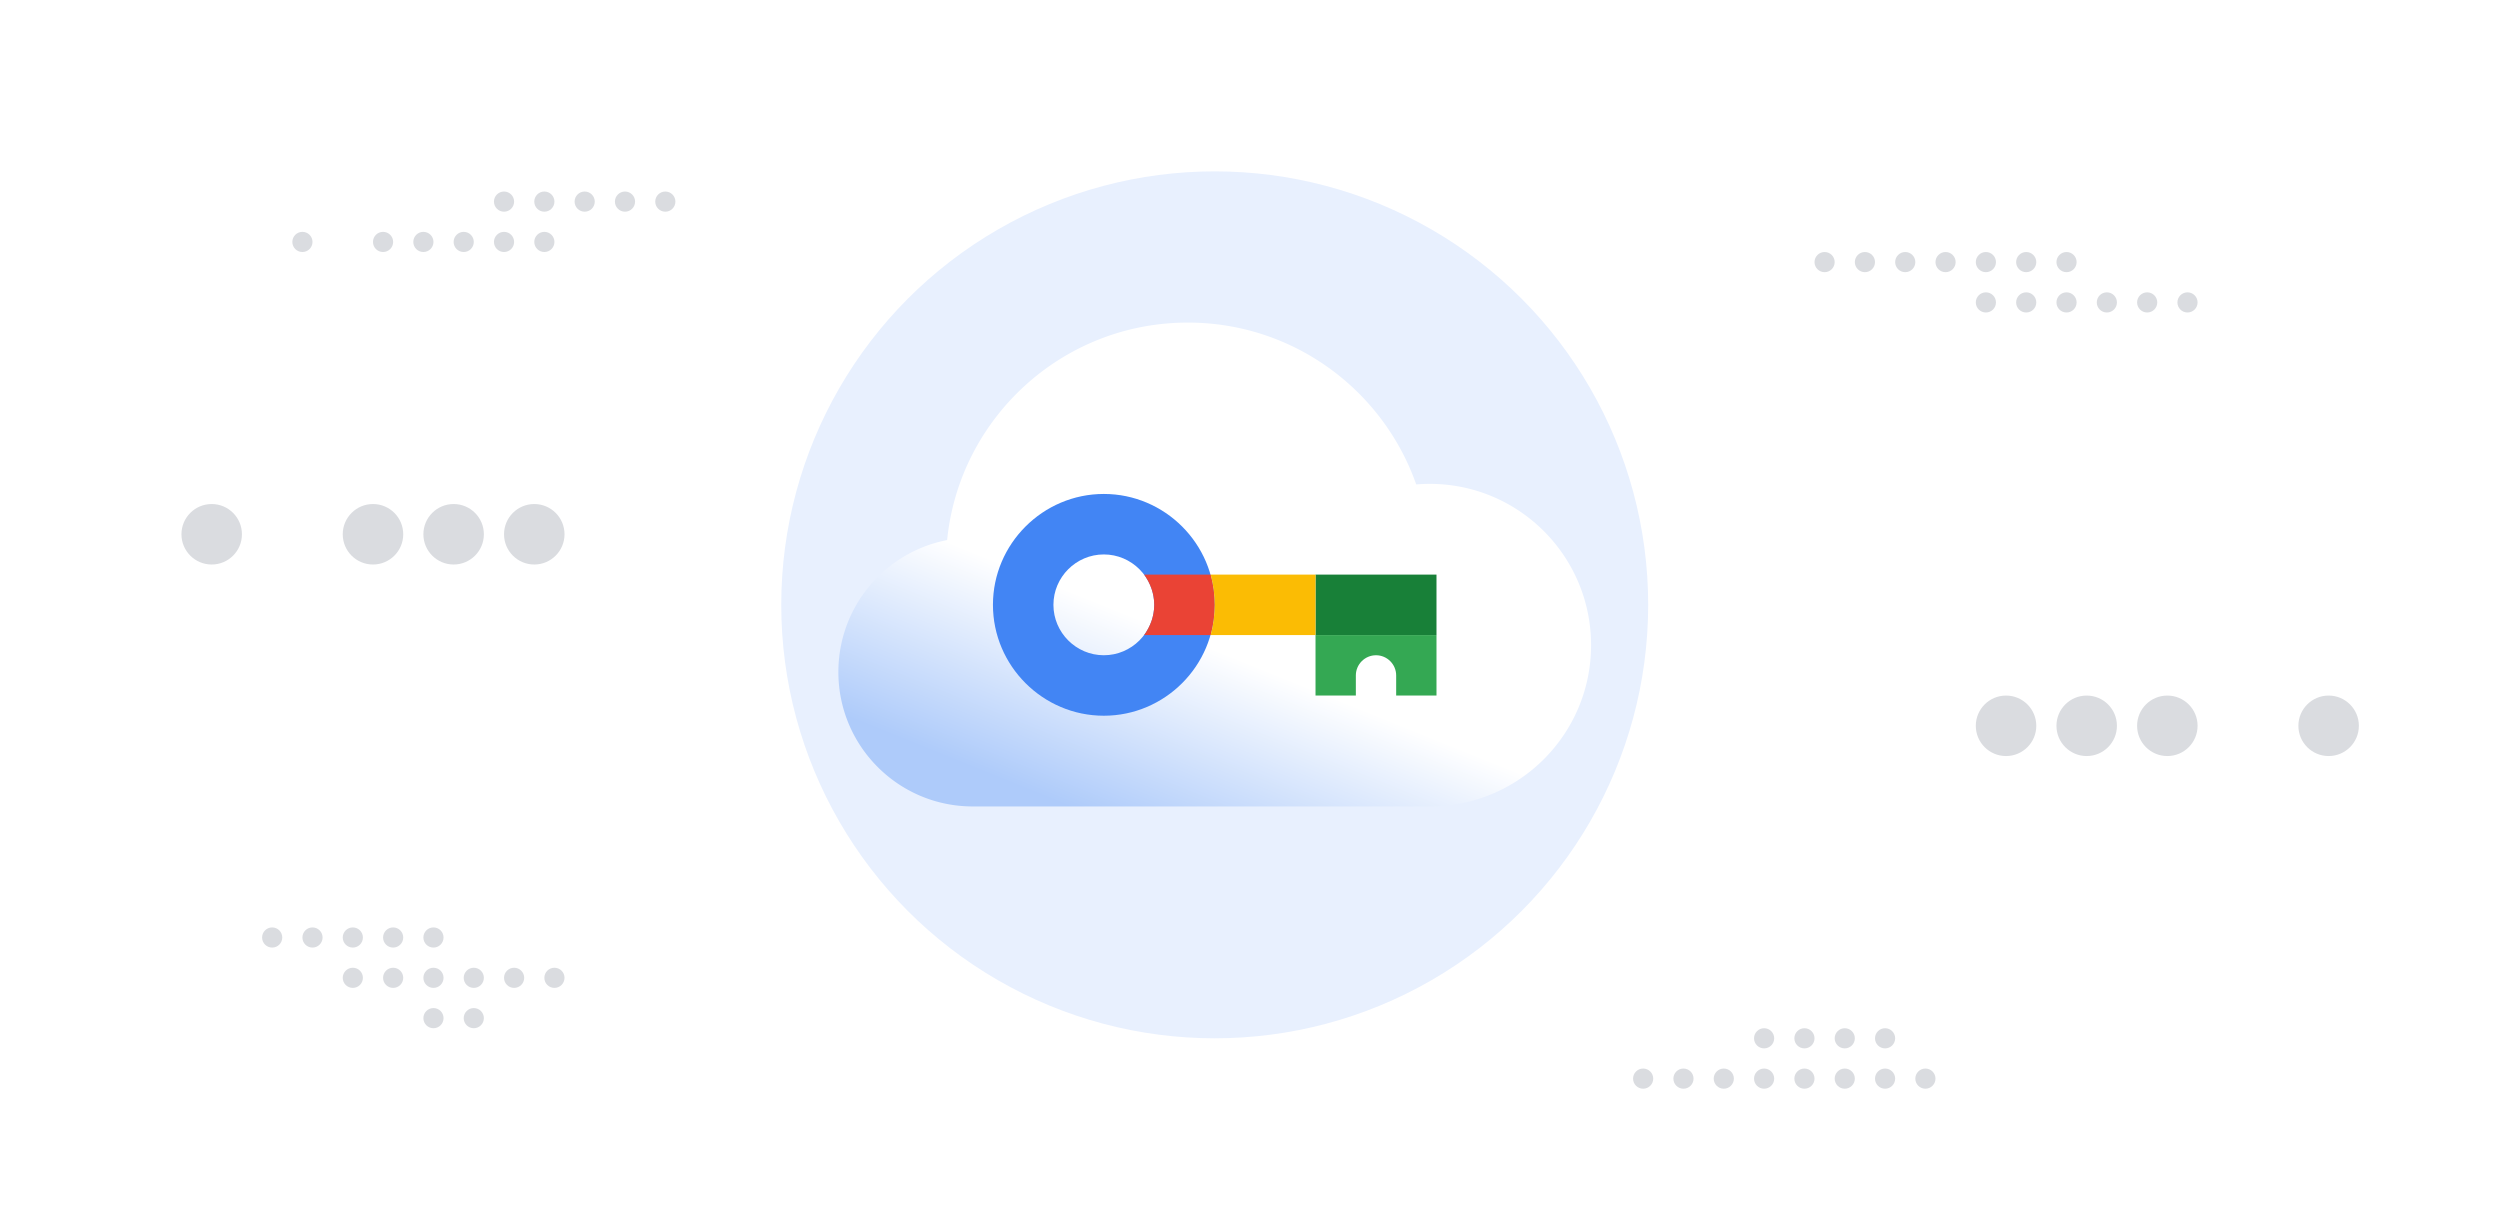 <svg xmlns="http://www.w3.org/2000/svg" width="248" height="120" fill="none" viewBox="0 0 248 120"><path fill="#fff" d="M0 0h248v120H0z"/><circle cx="58" cy="20" r="1" fill="#DADCE0"/><circle cx="62" cy="20" r="1" fill="#DADCE0"/><circle cx="50" cy="20" r="1" fill="#DADCE0"/><circle cx="54" cy="20" r="1" fill="#DADCE0"/><circle cx="66" cy="20" r="1" fill="#DADCE0"/><circle cx="1" cy="1" r="1" fill="#DADCE0" transform="matrix(-1 0 0 1 36 92)"/><circle cx="1" cy="1" r="1" fill="#DADCE0" transform="matrix(-1 0 0 1 44 92)"/><circle cx="1" cy="1" r="1" fill="#DADCE0" transform="matrix(-1 0 0 1 40 92)"/><circle cx="1" cy="1" r="1" fill="#DADCE0" transform="matrix(-1 0 0 1 32 92)"/><circle cx="1" cy="1" r="1" fill="#DADCE0" transform="matrix(-1 0 0 1 28 92)"/><circle cx="1" cy="1" r="1" fill="#DADCE0" transform="matrix(-1 0 0 1 198 25)"/><circle cx="1" cy="1" r="1" fill="#DADCE0" transform="matrix(-1 0 0 1 194 25)"/><circle cx="42" cy="24" r="1" fill="#DADCE0"/><circle cx="46" cy="24" r="1" fill="#DADCE0"/><circle cx="30" cy="24" r="1" fill="#DADCE0"/><circle cx="50" cy="24" r="1" fill="#DADCE0"/><circle cx="54" cy="24" r="1" fill="#DADCE0"/><circle cx="1" cy="1" r="1" fill="#DADCE0" transform="matrix(-1 0 0 1 206 25)"/><circle cx="38" cy="24" r="1" fill="#DADCE0"/><circle cx="1" cy="1" r="1" fill="#DADCE0" transform="matrix(-1 0 0 1 202 25)"/><circle cx="1" cy="1" r="1" fill="#DADCE0" transform="matrix(-1 0 0 1 190 25)"/><circle cx="1" cy="1" r="1" fill="#DADCE0" transform="matrix(-1 0 0 1 186 25)"/><circle cx="1" cy="1" r="1" fill="#DADCE0" transform="matrix(-1 0 0 1 182 25)"/><circle cx="1" cy="1" r="1" fill="#DADCE0" transform="matrix(-1 0 0 1 52 96)"/><circle cx="1" cy="1" r="1" fill="#DADCE0" transform="matrix(-1 0 0 1 48 100)"/><circle cx="1" cy="1" r="1" fill="#DADCE0" transform="matrix(-1 0 0 1 48 96)"/><circle cx="1" cy="1" r="1" fill="#DADCE0" transform="matrix(-1 0 0 1 44 100)"/><circle cx="1" cy="1" r="1" fill="#DADCE0" transform="matrix(-1 0 0 1 44 96)"/><circle cx="1" cy="1" r="1" fill="#DADCE0" transform="matrix(-1 0 0 1 40 96)"/><circle cx="1" cy="1" r="1" fill="#DADCE0" transform="matrix(-1 0 0 1 36 96)"/><circle cx="1" cy="1" r="1" fill="#DADCE0" transform="matrix(-1 0 0 1 56 96)"/><circle cx="1" cy="1" r="1" fill="#DADCE0" transform="matrix(-1 0 0 1 214 29)"/><circle cx="1" cy="1" r="1" fill="#DADCE0" transform="matrix(-1 0 0 1 210 29)"/><circle cx="1" cy="1" r="1" fill="#DADCE0" transform="matrix(-1 0 0 1 206 29)"/><circle cx="183" cy="107" r="1" fill="#DADCE0"/><circle cx="187" cy="107" r="1" fill="#DADCE0"/><circle cx="179" cy="103" r="1" fill="#DADCE0"/><circle cx="183" cy="103" r="1" fill="#DADCE0"/><circle cx="191" cy="107" r="1" fill="#DADCE0"/><circle cx="187" cy="103" r="1" fill="#DADCE0"/><circle cx="163" cy="107" r="1" fill="#DADCE0"/><circle cx="179" cy="107" r="1" fill="#DADCE0"/><circle cx="167" cy="107" r="1" fill="#DADCE0"/><circle cx="171" cy="107" r="1" fill="#DADCE0"/><circle cx="175" cy="107" r="1" fill="#DADCE0"/><circle cx="175" cy="103" r="1" fill="#DADCE0"/><circle cx="1" cy="1" r="1" fill="#DADCE0" transform="matrix(-1 0 0 1 218 29)"/><circle cx="1" cy="1" r="1" fill="#DADCE0" transform="matrix(-1 0 0 1 202 29)"/><circle cx="1" cy="1" r="1" fill="#DADCE0" transform="matrix(-1 0 0 1 198 29)"/><circle cx="37" cy="53" r="3" fill="#DADCE0"/><circle cx="45" cy="53" r="3" fill="#DADCE0"/><circle cx="53" cy="53" r="3" fill="#DADCE0"/><circle cx="21" cy="53" r="3" fill="#DADCE0"/><circle cx="199" cy="72" r="3" fill="#DADCE0"/><circle cx="207" cy="72" r="3" fill="#DADCE0"/><circle cx="215" cy="72" r="3" fill="#DADCE0"/><circle cx="231" cy="72" r="3" fill="#DADCE0"/><path fill="#fff" d="M76 16h90v88H76z"/><circle cx="120.5" cy="60" r="43" fill="#E8F0FE"/><path fill="url(#a)" fill-rule="evenodd" d="m141.628 79.999.206.001c8.837 0 16-7.163 16-16s-7.163-16-16-16c-.453 0-.902.019-1.346.056C137.209 38.706 128.305 32 117.834 32c-12.436 0-22.663 9.459-23.879 21.575-6.146 1.188-10.788 6.597-10.788 13.09C83.167 74.03 89.137 80 96.5 80h21.081a23.844 23.844 0 0 0 .505 0h23.542Z" clip-rule="evenodd"/><path fill="#188038" d="M142.5 57h-12v6h12v-6Z"/><path fill="#4285F4" d="M109.5 71c-6.05 0-11-4.95-11-11s4.95-11 11-11 11 4.95 11 11-4.95 11-11 11Zm0-16c-2.75 0-5 2.25-5 5s2.25 5 5 5 5-2.25 5-5-2.25-5-5-5Z"/><path fill="#34A853" d="M138.5 63h-8v6h4v-2c0-1.1.9-2 2-2s2 .9 2 2v2h4v-6h-4Z"/><path fill="#EA4335" d="M120.1 57h-6.6c.6.85 1 1.85 1 3s-.4 2.15-1 3h6.6c.25-.95.4-1.95.4-3s-.15-2.05-.4-3Z"/><path fill="#FBBC04" d="M130.5 57h-10.4c.25.95.4 1.95.4 3s-.15 2.05-.4 3h10.4v-6Z"/><defs><linearGradient id="a" x1="106.5" x2="94.057" y1="46.08" y2="76.856" gradientUnits="userSpaceOnUse"><stop offset=".354" stop-color="#fff"/><stop offset=".953" stop-color="#AECBFA"/></linearGradient></defs></svg>